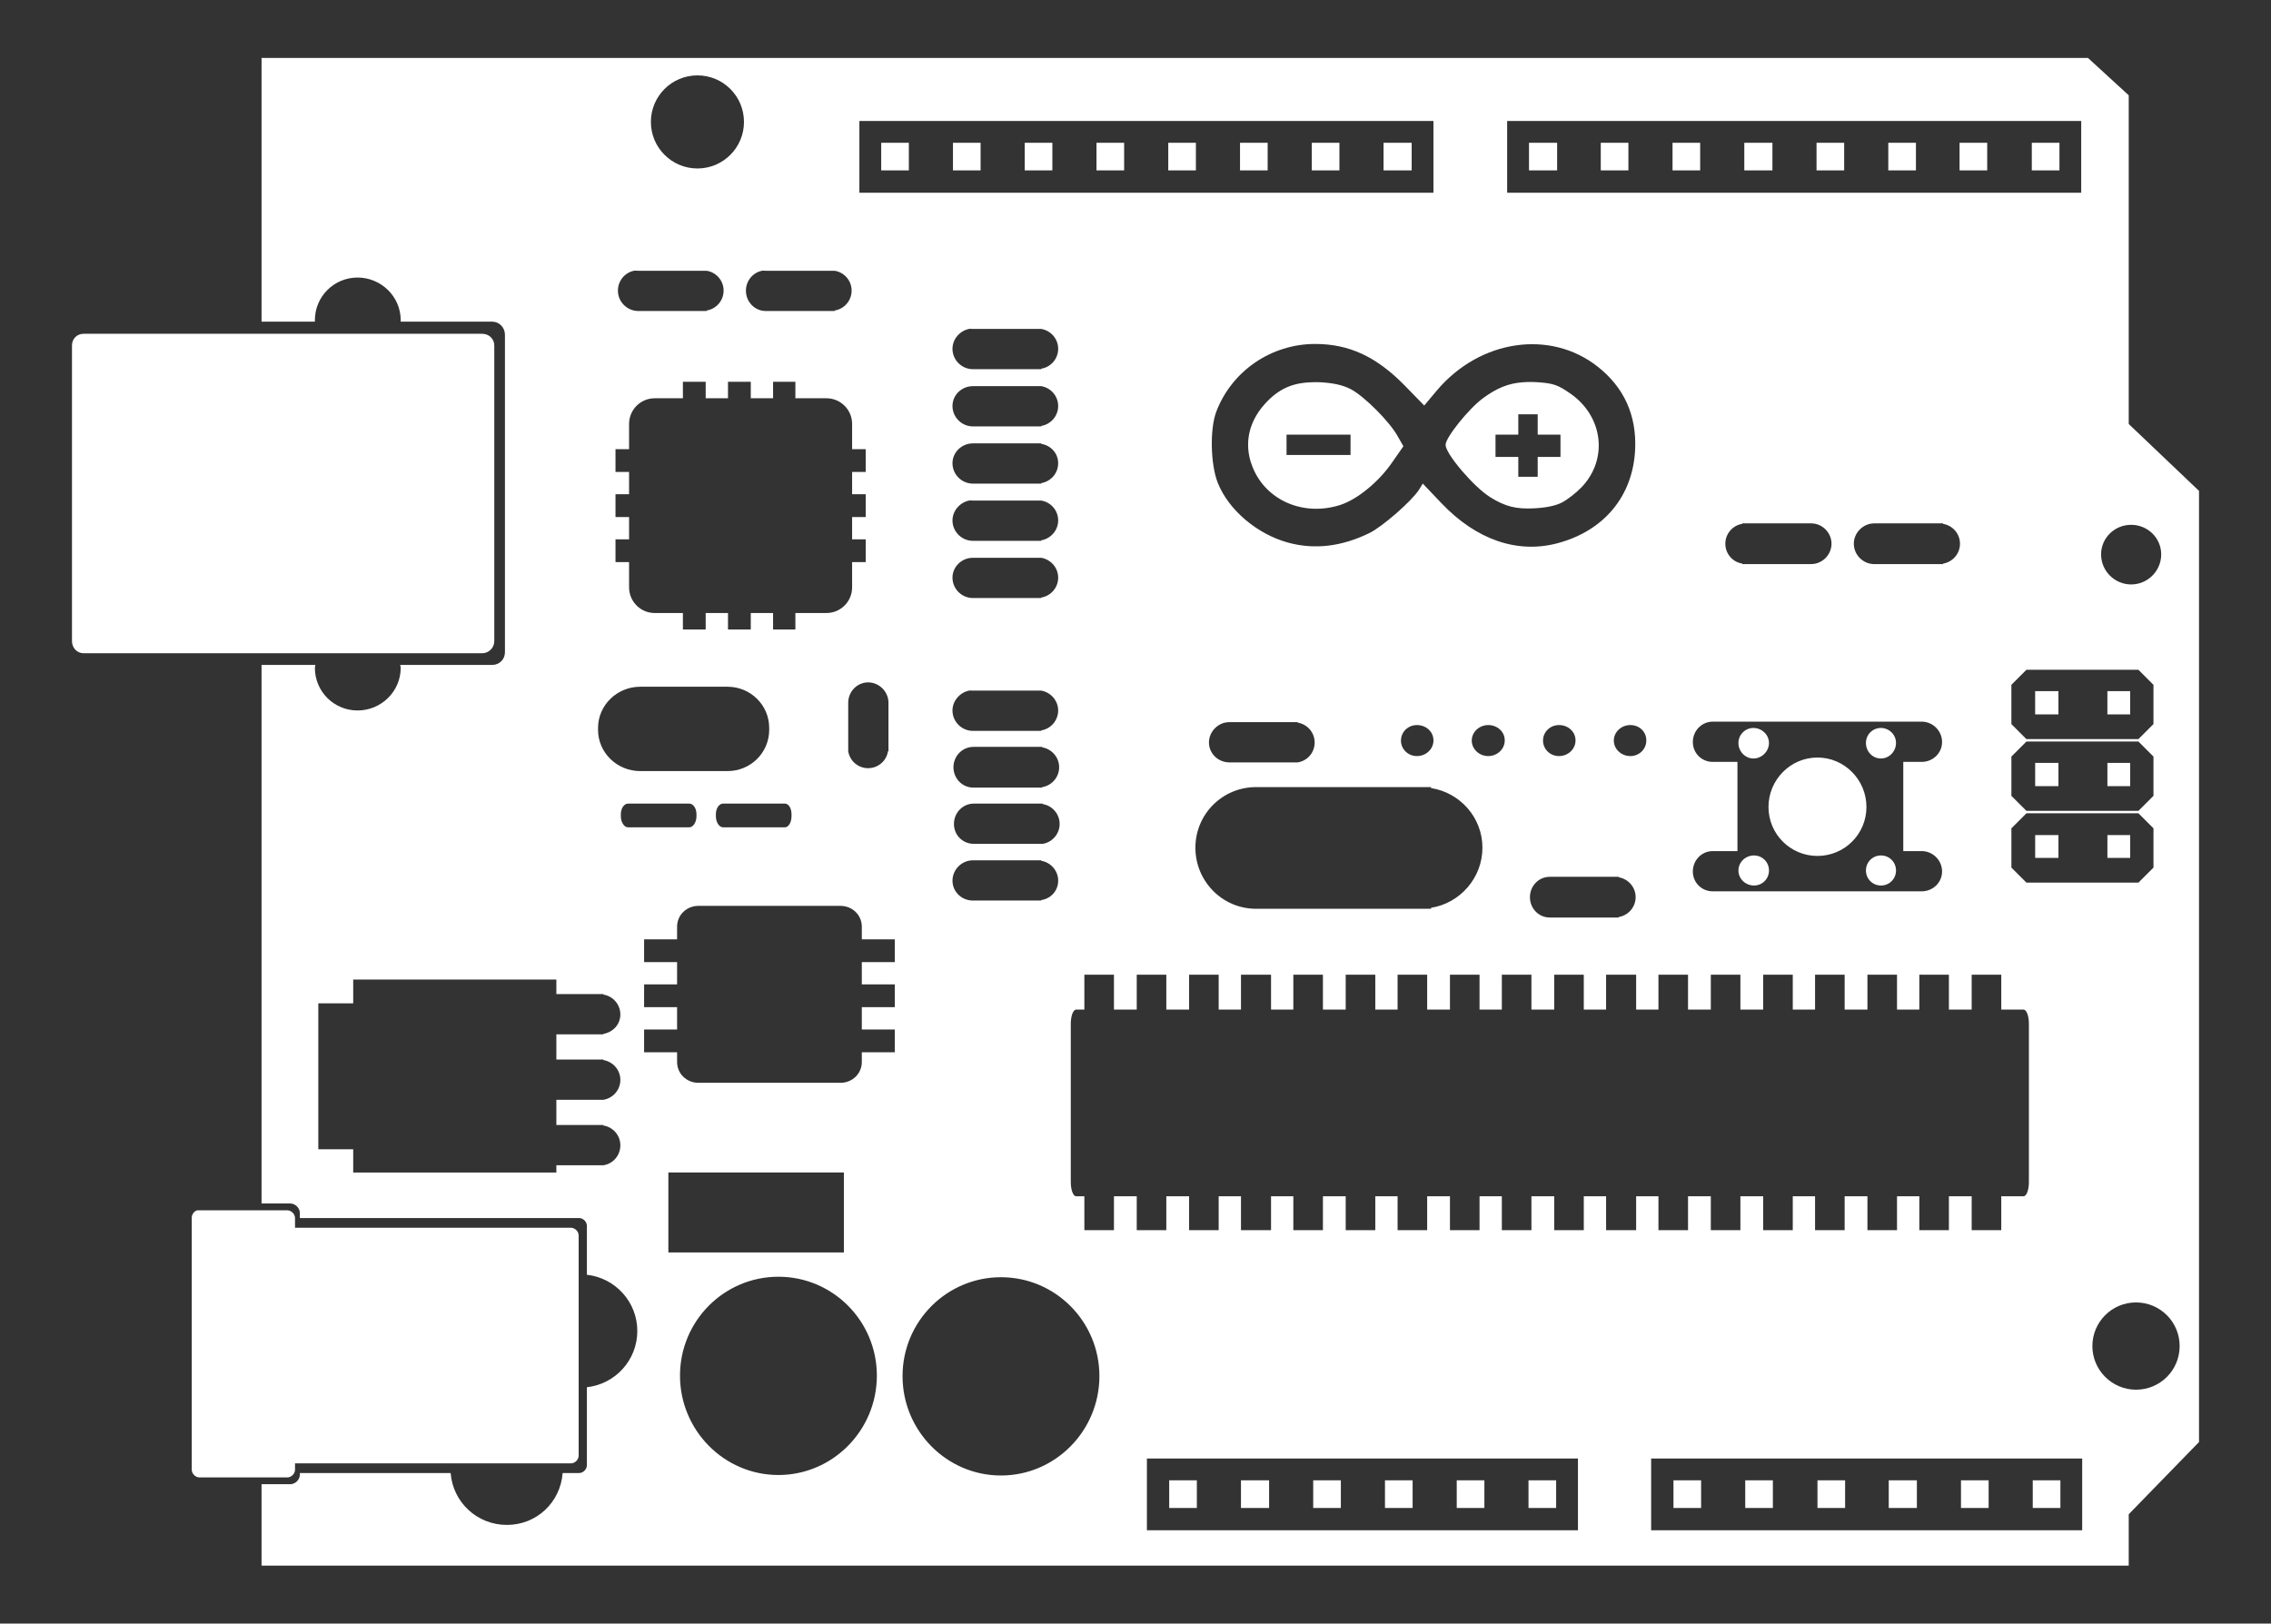 <?xml version="1.0" encoding="UTF-8" standalone="no"?>
<!-- Created with Inkscape (http://www.inkscape.org/) -->

<svg
   xmlns:dc="http://purl.org/dc/elements/1.1/"
   xmlns:cc="http://creativecommons.org/ns#"
   xmlns:rdf="http://www.w3.org/1999/02/22-rdf-syntax-ns#"
   xmlns:svg="http://www.w3.org/2000/svg"
   xmlns="http://www.w3.org/2000/svg"
   xmlns:sodipodi="http://sodipodi.sourceforge.net/DTD/sodipodi-0.dtd"
   xmlns:inkscape="http://www.inkscape.org/namespaces/inkscape"
   width="200"
   height="143"
   id="svg2"
   version="1.1"
   inkscape:version="0.48.4 r9939"
   sodipodi:docname="microcontroller-O.svg">
  <rect width="100%" height="100%" fill="#333333" stroke="none"/>
  <defs
     id="defs4" />
  <sodipodi:namedview
     id="base"
     pagecolor="#ffffff"
     bordercolor="#666666"
     borderopacity="1.0"
     inkscape:pageopacity="0.0"
     inkscape:pageshadow="2"
     inkscape:zoom="5.8811189"
     inkscape:cx="100"
     inkscape:cy="71.5"
     inkscape:document-units="px"
     inkscape:current-layer="layer1"
     showgrid="false"
     inkscape:window-width="1920"
     inkscape:window-height="1058"
     inkscape:window-x="-8"
     inkscape:window-y="-8"
     inkscape:window-maximized="1"
     inkscape:snap-bbox="true"
     inkscape:bbox-nodes="true"
     showguides="true"
     inkscape:guide-bbox="true"
     fit-margin-top="5"
     fit-margin-left="5"
     fit-margin-right="5"
     fit-margin-bottom="5" />
  <g
     inkscape:label="Calque 1"
     inkscape:groupmode="layer"
     id="layer1"
     transform="translate(-253,-405.812)">
    <path
       style="fill:#ffffff;fill-opacity:1;stroke:none"
       d="m 276.034,410.915 0,23.229 4.697,0 c -0.001,-0.043 0,-0.085 0,-0.128 0,-2.08 1.678,-3.758 3.758,-3.758 2.08,0 3.8,1.678 3.8,3.758 0,0.043 10e-4,0.086 0,0.128 l 8.07,0 c 0.615,0 1.11,0.525 1.11,1.153 l 0,27.968 c 0,0.628 -0.496,1.11 -1.11,1.11 l -8.113,0 c 0.005,0.086 0.043,0.169 0.043,0.256 0,2.083 -1.717,3.758 -3.8,3.758 -2.083,0 -3.758,-1.674 -3.758,-3.758 0,-0.087 0.037,-0.17 0.043,-0.256 l -4.74,0 0,47.439 2.519,0 c 0.45,-0.01 0.864,0.404 0.854,0.854 l 0,0.427 24.595,0 c 0.357,0.004 0.679,0.327 0.683,0.683 l 0,4.313 c 2.496,0.276 4.441,2.386 4.441,4.953 0,2.568 -1.945,4.678 -4.441,4.953 l 0,6.875 c -0.004,0.357 -0.327,0.679 -0.683,0.683 l -1.452,0 c -0.193,2.573 -2.284,4.569 -4.91,4.569 -2.621,0 -4.756,-1.996 -4.953,-4.569 l -13.28,0 0,0.128 c 0.01,0.45 -0.404,0.864 -0.854,0.854 l -2.519,0 0,7.174 164.436,0 0,-4.526 6.191,-6.362 0,-83.776 -6.191,-5.893 0,-28.95 -3.587,-3.288 -160.849,0 z m 38.387,1.537 c 2.272,0 4.099,1.833 4.099,4.099 0,2.26 -1.827,4.099 -4.099,4.099 -2.266,0 -4.099,-1.839 -4.099,-4.099 0,-2.266 1.833,-4.099 4.099,-4.099 z m 14.262,4.014 50.556,0 0,6.32 -50.556,0 0,-6.32 z m 57.047,0 50.556,0 0,6.32 -50.556,0 0,-6.32 z m -55.125,1.921 0,2.434 2.434,0 0,-2.434 -2.434,0 z m 6.32,0 0,2.434 2.434,0 0,-2.434 -2.434,0 z m 6.32,0 0,2.434 2.434,0 0,-2.434 -2.434,0 z m 6.32,0 0,2.434 2.434,0 0,-2.434 -2.434,0 z m 6.32,0 0,2.434 2.434,0 0,-2.434 -2.434,0 z m 6.32,0 0,2.434 2.434,0 0,-2.434 -2.434,0 z m 6.32,0 0,2.434 2.434,0 0,-2.434 -2.434,0 z m 6.32,0 0,2.434 2.477,0 0,-2.434 -2.477,0 z m 12.81,0 0,2.434 2.477,0 0,-2.434 -2.477,0 z m 6.32,0 0,2.434 2.434,0 0,-2.434 -2.434,0 z m 6.32,0 0,2.434 2.434,0 0,-2.434 -2.434,0 z m 6.32,0 0,2.434 2.477,0 0,-2.434 -2.477,0 z m 6.362,0 0,2.434 2.434,0 0,-2.434 -2.434,0 z m 6.32,0 0,2.434 2.434,0 0,-2.434 -2.434,0 z m 6.277,0 0,2.434 2.434,0 0,-2.434 -2.434,0 z m 6.362,0 0,2.434 2.434,0 0,-2.434 -2.434,0 z M 308.827,429.66 c 0.115,-0.024 0.262,0 0.384,0 l 6.021,0 c 0.847,0.134 1.494,0.863 1.494,1.751 0,0.882 -0.653,1.616 -1.494,1.751 l 0,0.043 -6.021,0 c -0.981,0 -1.793,-0.812 -1.793,-1.793 0,-0.858 0.601,-1.585 1.409,-1.751 z m 11.273,0 c 0.116,-0.024 0.219,0 0.342,0 l 6.063,0 c 0.847,0.134 1.494,0.863 1.494,1.751 0,0.882 -0.648,1.616 -1.494,1.751 l 0,0.043 -6.063,0 c -0.981,0 -1.751,-0.812 -1.751,-1.793 0,-0.858 0.6,-1.585 1.409,-1.751 z m 18.233,5.124 c 0.115,-0.024 0.22,0 0.342,0 l 6.021,0 c 0.847,0.14 1.494,0.869 1.494,1.751 0,0.888 -0.654,1.617 -1.494,1.751 l 0,0.043 -6.021,0 c -0.981,0 -1.793,-0.812 -1.793,-1.793 0,-0.858 0.646,-1.585 1.452,-1.751 z m -77.969,0.427 c -0.585,0 -1.025,0.44 -1.025,1.025 l 0,26.047 c 0,0.585 0.44,1.067 1.025,1.067 l 35.099,0 c 0.585,0 1.067,-0.482 1.067,-1.067 l 0,-26.047 c 0,-0.585 -0.482,-1.025 -1.067,-1.025 l -35.099,0 z m 108.457,0.897 c 2.992,0 5.382,1.114 7.857,3.629 l 1.751,1.793 1.11,-1.324 c 3.788,-4.486 9.991,-5.4 14.176,-2.092 2.302,1.82 3.418,4.255 3.288,7.259 -0.179,4.103 -2.715,7.188 -6.832,8.284 -3.549,0.945 -7.15,-0.304 -10.205,-3.501 l -1.665,-1.751 -0.342,0.555 c -0.691,1.045 -3.233,3.251 -4.355,3.8 -2.434,1.191 -4.814,1.477 -7.131,0.854 -2.739,-0.737 -5.286,-2.876 -6.234,-5.295 -0.634,-1.618 -0.702,-4.71 -0.128,-6.234 1.347,-3.573 4.822,-5.978 8.711,-5.978 z m -55.68,3.331 2.007,0 0,1.452 1.964,0 0,-1.452 2.007,0 0,1.452 1.964,0 0,-1.452 1.964,0 0,1.452 2.733,0 c 1.253,0 2.263,1.01 2.263,2.263 l 0,2.22 1.196,0 0,2.007 -1.196,0 0,1.964 1.196,0 0,2.007 -1.196,0 0,1.964 1.196,0 0,2.007 -1.196,0 0,2.22 c 0,1.253 -1.01,2.263 -2.263,2.263 l -2.733,0 0,1.452 -1.964,0 0,-1.452 -1.964,0 0,1.452 -2.007,0 0,-1.452 -1.964,0 0,1.452 -2.007,0 0,-1.452 -2.477,0 c -1.253,0 -2.263,-1.01 -2.263,-2.263 l 0,-2.22 -1.196,0 0,-2.007 1.196,0 0,-1.964 -1.196,0 0,-2.007 1.196,0 0,-1.964 -1.196,0 0,-2.007 1.196,0 0,-2.22 c 0,-1.253 1.01,-2.263 2.263,-2.263 l 2.477,0 0,-1.452 z m 55.381,0.043 c -1.723,0.042 -2.952,0.598 -4.142,1.921 -1.547,1.721 -1.882,3.826 -0.939,5.85 1.284,2.757 4.498,4.034 7.601,3.032 1.492,-0.482 3.395,-2.04 4.569,-3.758 l 0.982,-1.409 -0.512,-0.897 c -0.699,-1.271 -2.961,-3.536 -4.142,-4.142 -0.686,-0.352 -1.498,-0.529 -2.647,-0.598 -0.268,-0.016 -0.522,-0.005 -0.769,0 z m 18.574,0 c -1.276,0.095 -2.296,0.521 -3.501,1.409 -1.255,0.924 -3.288,3.462 -3.288,4.099 0,0.797 2.483,3.712 3.928,4.612 1.33,0.827 2.269,1.065 3.886,0.982 1,-0.051 1.862,-0.216 2.434,-0.512 0.485,-0.251 1.26,-0.859 1.708,-1.324 2.389,-2.475 1.931,-6.274 -0.982,-8.284 -1.077,-0.743 -1.463,-0.885 -2.818,-0.982 -0.504,-0.036 -0.941,-0.032 -1.366,0 z m -48.421,0.342 6.021,0 c 0.847,0.14 1.494,0.869 1.494,1.751 0,0.882 -0.654,1.617 -1.494,1.751 l 0,0.043 -6.021,0 c -0.981,0 -1.793,-0.812 -1.793,-1.793 0,-0.981 0.818,-1.751 1.793,-1.751 z m 48.037,2.477 1.708,0 0,1.793 2.007,0 0,1.964 -2.007,0 0,1.751 -1.708,0 0,-1.751 -2.007,0 0,-1.964 2.007,0 0,-1.793 z m -20.41,1.793 5.636,0 0,1.793 -5.636,0 0,-1.793 z m -27.627,0.769 6.021,0 0,0.043 c 0.847,0.134 1.494,0.826 1.494,1.708 0,0.888 -0.654,1.611 -1.494,1.751 l 0,0.043 -6.021,0 c -0.981,0 -1.793,-0.812 -1.793,-1.793 0,-0.969 0.818,-1.751 1.793,-1.751 z m -0.342,5.039 c 0.115,-0.024 0.22,0 0.342,0 l 6.021,0 c 0.847,0.134 1.494,0.863 1.494,1.751 0,0.876 -0.654,1.605 -1.494,1.751 l 0,0.043 -6.021,0 c -0.981,0 -1.793,-0.812 -1.793,-1.793 0,-0.848 0.647,-1.583 1.452,-1.751 z m 68.106,2.007 6.063,0 c 0.975,0 1.793,0.812 1.793,1.793 0,0.981 -0.818,1.793 -1.793,1.793 l -6.063,0 0,-0.043 c -0.847,-0.128 -1.494,-0.863 -1.494,-1.751 0,-0.888 0.654,-1.617 1.494,-1.751 l 0,-0.043 z m 11.614,0 6.063,0 0,0.043 c 0.847,0.14 1.494,0.863 1.494,1.751 0,0.882 -0.648,1.617 -1.494,1.751 l 0,0.043 -6.063,0 c -0.969,0 -1.793,-0.812 -1.793,-1.793 0,-0.975 0.824,-1.793 1.793,-1.793 z m 22.631,0.128 c 1.451,0 2.647,1.153 2.647,2.605 0,1.463 -1.196,2.647 -2.647,2.647 -1.451,0 -2.647,-1.184 -2.647,-2.647 0,-1.451 1.19,-2.605 2.647,-2.605 z m -102.009,2.904 6.021,0 c 0.847,0.146 1.494,0.869 1.494,1.751 0,0.888 -0.654,1.616 -1.494,1.751 l 0,0.043 -6.021,0 c -0.981,0 -1.793,-0.812 -1.793,-1.793 0,-0.969 0.818,-1.751 1.793,-1.751 z m 92.786,9.864 3.459,0 2.946,0 3.459,0 1.324,1.324 0,3.459 -1.324,1.324 -3.459,0 -2.946,0 -3.459,0 -1.324,-1.324 0,-3.459 1.324,-1.324 z m -102.009,1.11 c 0.981,0 1.793,0.824 1.793,1.793 l 0,4.27 -0.043,0 c -0.128,0.852 -0.869,1.494 -1.751,1.494 -0.887,0 -1.616,-0.642 -1.751,-1.494 l 0,-4.27 c 0,-0.969 0.776,-1.793 1.751,-1.793 z m -20.069,0.384 7.686,0 c 2.038,0 3.672,1.62 3.672,3.629 l 0,0.171 c 0,2.009 -1.634,3.629 -3.672,3.629 l -7.686,0 c -2.038,0 -3.715,-1.62 -3.715,-3.629 l 0,-0.171 c 0,-2.009 1.677,-3.629 3.715,-3.629 z m 28.95,0.342 c 0.115,-0.024 0.22,0 0.342,0 l 6.021,0 c 0.847,0.146 1.494,0.881 1.494,1.751 0,0.882 -0.654,1.622 -1.494,1.751 l 0,0.043 -6.021,0 c -0.981,0 -1.793,-0.812 -1.793,-1.793 0,-0.848 0.646,-1.584 1.452,-1.751 z m 93.896,0.043 0,2.05 2.05,0 0,-2.05 -2.05,0 z m 6.362,0 0,2.05 2.007,0 0,-2.05 -2.007,0 z m -34.757,2.69 2.178,0 3.886,0 6.32,0 4.398,0 1.623,0 c 0.981,0 1.793,0.812 1.793,1.793 0,0.981 -0.812,1.751 -1.793,1.751 l -1.623,0 0,7.857 1.623,0 c 0.981,0 1.793,0.812 1.793,1.793 0,0.981 -0.812,1.751 -1.793,1.751 l -1.623,0 -4.398,0 -6.32,0 -3.886,0 -2.178,0 c -0.975,0 -1.751,-0.77 -1.751,-1.751 0,-0.981 0.776,-1.793 1.751,-1.793 l 2.178,0 0,-7.857 -2.178,0 c -0.975,0 -1.751,-0.77 -1.751,-1.751 0,-0.981 0.776,-1.793 1.751,-1.793 z m -42.571,0.043 6.021,0 0,0.043 c 0.858,0.14 1.494,0.875 1.494,1.751 0,0.888 -0.636,1.617 -1.494,1.751 l -6.021,0 c -0.969,0 -1.793,-0.77 -1.793,-1.751 0,-0.981 0.824,-1.793 1.793,-1.793 z m 16.525,0.256 c 0.79,0 1.444,0.577 1.452,1.324 l 0,0.043 c 0,0.751 -0.657,1.366 -1.452,1.366 -0.795,0 -1.409,-0.615 -1.409,-1.366 0,-0.751 0.614,-1.366 1.409,-1.366 z m 6.277,0 c 0.79,0 1.444,0.577 1.452,1.324 l 0,0.043 c 0,0.751 -0.657,1.366 -1.452,1.366 -0.795,0 -1.452,-0.615 -1.452,-1.366 0,-0.751 0.657,-1.366 1.452,-1.366 z m 6.234,0 c 0.79,0 1.444,0.577 1.452,1.324 l 0,0.043 c 0,0.751 -0.657,1.366 -1.452,1.366 -0.795,0 -1.409,-0.615 -1.409,-1.366 0,-0.751 0.614,-1.366 1.409,-1.366 z m 6.277,0 c 0.79,0 1.402,0.577 1.409,1.324 l 0,0.043 c 0,0.751 -0.614,1.366 -1.409,1.366 -0.795,0 -1.452,-0.615 -1.452,-1.366 0,-0.751 0.657,-1.366 1.452,-1.366 z m 10.846,0.256 c -0.73,0 -1.324,0.594 -1.324,1.324 0,0.742 0.594,1.366 1.324,1.366 0.742,0 1.366,-0.631 1.366,-1.366 0,-0.73 -0.619,-1.315 -1.366,-1.324 z m 11.23,0 c -0.748,0 -1.324,0.594 -1.324,1.324 0,0.742 0.57,1.366 1.324,1.366 0.73,0 1.324,-0.631 1.324,-1.366 0,-0.73 -0.588,-1.315 -1.324,-1.324 z m 12.81,1.196 3.459,0 2.946,0 3.459,0 1.324,1.324 0,3.459 -1.324,1.324 -3.459,0 -2.946,0 -3.459,0 -1.324,-1.323 0,-3.459 1.324,-1.324 z m -92.743,0.47 6.063,0 0,0.043 c 0.847,0.14 1.494,0.875 1.494,1.751 0,0.888 -0.654,1.617 -1.494,1.751 l 0,0.043 -6.063,0 c -0.981,0 -1.751,-0.812 -1.751,-1.793 0,-0.975 0.776,-1.793 1.751,-1.793 z m 74.34,0.939 c -2.386,0 -4.313,1.969 -4.313,4.355 0,2.386 1.926,4.313 4.313,4.313 2.386,0 4.313,-1.926 4.313,-4.313 0,-2.386 -1.926,-4.355 -4.313,-4.355 z m 19.172,0.47 0,2.05 2.05,0 0,-2.05 -2.05,0 z m 6.362,0 0,2.05 2.007,0 0,-2.05 -2.007,0 z m -74.98,2.135 15.415,0 0,0.085 c 2.546,0.397 4.526,2.584 4.526,5.252 0,2.669 -1.98,4.892 -4.526,5.295 l 0,0.085 -15.415,0 c -2.955,0 -5.337,-2.414 -5.337,-5.38 0,-2.955 2.383,-5.337 5.337,-5.337 z m -55.296,1.452 5.38,0 c 0.349,0 0.64,0.408 0.64,0.939 l 0,0.171 c 0,0.531 -0.291,0.982 -0.64,0.982 l -5.38,0 c -0.349,0 -0.64,-0.451 -0.64,-0.982 l 0,-0.171 c 0,-0.531 0.291,-0.939 0.64,-0.939 z m 8.369,0 5.423,0 c 0.349,0 0.598,0.408 0.598,0.939 l 0,0.171 c 0,0.531 -0.249,0.982 -0.598,0.982 l -5.423,0 c -0.349,0 -0.64,-0.451 -0.64,-0.982 l 0,-0.171 c 0,-0.531 0.291,-0.939 0.64,-0.939 z m 22.076,0 6.063,0 0,0.043 c 0.847,0.134 1.494,0.869 1.494,1.751 0,0.882 -0.654,1.622 -1.494,1.751 l -6.063,0 c -0.981,0 -1.751,-0.77 -1.751,-1.751 0,-0.981 0.776,-1.793 1.751,-1.793 z m 92.701,0.854 3.459,0 2.946,0 3.459,0 1.324,1.324 0,3.459 -1.324,1.324 -3.459,0 -2.946,0 -3.459,0 -1.324,-1.323 0,-3.459 1.324,-1.324 z m 0.769,1.921 0,2.007 2.05,0 0,-2.007 -2.05,0 z m 6.362,0 0,2.007 2.007,0 0,-2.007 -2.007,0 z m -31.128,1.793 c -0.738,0 -1.366,0.585 -1.366,1.324 0,0.738 0.628,1.324 1.366,1.324 0.738,0 1.324,-0.585 1.324,-1.324 0,-0.738 -0.585,-1.324 -1.324,-1.324 z m 11.187,0 c -0.738,0 -1.324,0.585 -1.324,1.324 0,0.738 0.585,1.324 1.324,1.324 0.738,0 1.324,-0.585 1.324,-1.324 0,-0.738 -0.585,-1.324 -1.324,-1.324 z m -79.976,0.427 6.021,0 0,0.043 c 0.847,0.14 1.494,0.875 1.494,1.751 0,0.893 -0.654,1.591 -1.494,1.708 l 0,0.043 -6.021,0 c -0.981,0 -1.793,-0.77 -1.793,-1.751 0,-0.981 0.818,-1.793 1.793,-1.793 z m 50.812,1.452 6.063,0 0,0.043 c 0.847,0.146 1.494,0.869 1.494,1.751 0,0.882 -0.648,1.61 -1.494,1.751 l 0,0.043 -6.063,0 c -0.987,0 -1.751,-0.807 -1.751,-1.793 0,-0.981 0.764,-1.793 1.751,-1.793 z m -74.98,2.562 12.511,0 c 1.036,0 1.879,0.8 1.879,1.836 l 0,1.11 2.904,0 0,2.007 -2.904,0 0,1.964 2.904,0 0,2.007 -2.904,0 0,1.964 2.904,0 0,2.007 -2.904,0 0,0.854 c 0,1.036 -0.843,1.836 -1.879,1.836 l -12.511,0 c -1.036,0 -1.879,-0.8 -1.879,-1.836 l 0,-0.854 -2.904,0 0,-2.007 2.904,0 0,-1.964 -2.904,0 0,-2.007 2.904,0 0,-1.964 -2.904,0 0,-2.007 2.904,0 0,-1.11 c 0,-1.036 0.843,-1.836 1.879,-1.836 z m 33.989,6.063 2.605,0 0,3.074 2.007,0 0,-3.074 2.605,0 0,3.074 2.007,0 0,-3.074 2.605,0 0,3.074 1.964,0 0,-3.074 2.647,0 0,3.074 1.964,0 0,-3.074 2.605,0 0,3.074 2.007,0 0,-3.074 2.605,0 0,3.074 1.964,0 0,-3.074 2.605,0 0,3.074 2.007,0 0,-3.074 2.605,0 0,3.074 1.964,0 0,-3.074 2.605,0 0,3.074 2.007,0 0,-3.074 2.605,0 0,3.074 1.964,0 0,-3.074 2.647,0 0,3.074 1.964,0 0,-3.074 2.605,0 0,3.074 2.007,0 0,-3.074 2.605,0 0,3.074 2.007,0 0,-3.074 2.605,0 0,3.074 1.964,0 0,-3.074 2.605,0 0,3.074 2.007,0 0,-3.074 2.605,0 0,3.074 1.964,0 0,-3.074 2.605,0 0,3.074 2.007,0 0,-3.074 2.605,0 0,3.074 1.964,0 c 0.262,0 0.47,0.561 0.47,1.238 l 0,13.963 c 0,0.677 -0.208,1.238 -0.47,1.238 l -1.964,0 0,2.989 -2.605,0 0,-2.989 -2.007,0 0,2.989 -2.605,0 0,-2.989 -1.964,0 0,2.989 -2.605,0 0,-2.989 -2.007,0 0,2.989 -2.605,0 0,-2.989 -1.964,0 0,2.989 -2.605,0 0,-2.989 -2.007,0 0,2.989 -2.605,0 0,-2.989 -2.007,0 0,2.989 -2.605,0 0,-2.989 -1.964,0 0,2.989 -2.647,0 0,-2.989 -1.964,0 0,2.989 -2.605,0 0,-2.989 -2.007,0 0,2.989 -2.605,0 0,-2.989 -1.964,0 0,2.989 -2.605,0 0,-2.989 -2.007,0 0,2.989 -2.605,0 0,-2.989 -1.964,0 0,2.989 -2.605,0 0,-2.989 -2.007,0 0,2.989 -2.605,0 0,-2.989 -1.964,0 0,2.989 -2.647,0 0,-2.989 -1.964,0 0,2.989 -2.605,0 0,-2.989 -2.007,0 0,2.989 -2.605,0 0,-2.989 -2.007,0 0,2.989 -2.605,0 0,-2.989 -0.726,0 c -0.262,0 -0.47,-0.561 -0.47,-1.238 l 0,-13.963 c 0,-0.677 0.208,-1.238 0.47,-1.238 l 0.726,0 0,-3.074 z m -64.391,0.427 17.891,0 0,1.281 4.142,0 0,0.043 c 0.852,0.14 1.494,0.869 1.494,1.751 0,0.876 -0.648,1.568 -1.494,1.708 l 0,0.043 -4.142,0 0,2.22 4.142,0 0,0.043 c 0.852,0.152 1.494,0.869 1.494,1.751 0,0.882 -0.648,1.61 -1.494,1.751 l -4.142,0 0,2.22 4.142,0 0,0.043 c 0.852,0.14 1.494,0.863 1.494,1.751 0,0.888 -0.648,1.628 -1.494,1.751 l -4.142,0 0,0.64 -17.891,0 0,-2.05 -3.074,0 0,-12.853 3.074,0 0,-2.092 z m 27.755,16.994 15.457,0 0,7.045 -15.457,0 0,-7.045 z m -41.504,3.331 c -0.282,0.092 -0.484,0.387 -0.47,0.683 l 0,22.161 c 4e-5,0.358 0.325,0.683 0.683,0.683 l 7.729,0 c 0.358,-4e-5 0.683,-0.325 0.683,-0.683 l 0,-0.555 24.296,0 c 0.358,-5e-5 0.683,-0.325 0.683,-0.683 l 0,-19.386 c -4e-5,-0.358 -0.325,-0.683 -0.683,-0.683 l -24.296,0 0,-0.854 c -4e-5,-0.358 -0.325,-0.683 -0.683,-0.683 l -7.729,0 c -0.043,-0.004 -0.086,-0.004 -0.128,0 -0.028,-10e-4 -0.057,-10e-4 -0.085,0 z m 51.197,5.85 c 4.779,0 8.668,3.89 8.668,8.711 0,4.821 -3.889,8.753 -8.668,8.753 -4.779,0 -8.668,-3.933 -8.668,-8.753 0,-4.821 3.889,-8.711 8.668,-8.711 z m 19.599,0.043 c 4.779,0 8.668,3.89 8.668,8.711 0,4.821 -3.889,8.753 -8.668,8.753 -4.779,0 -8.668,-3.933 -8.668,-8.753 0,-4.821 3.889,-8.711 8.668,-8.711 z m 99.959,2.22 c 2.118,0 3.843,1.714 3.843,3.843 0,2.123 -1.708,3.843 -3.843,3.843 -2.112,0 -3.843,-1.719 -3.843,-3.843 0,-2.123 1.725,-3.843 3.843,-3.843 z m -87.107,13.749 37.96,0 0,6.32 -37.96,0 0,-6.32 z m 44.407,0 37.96,0 0,6.32 -37.96,0 0,-6.32 z m -42.443,1.921 0,2.434 2.434,0 0,-2.434 -2.434,0 z m 6.32,0 0,2.434 2.477,0 0,-2.434 -2.477,0 z m 6.362,0 0,2.434 2.434,0 0,-2.434 -2.434,0 z m 6.32,0 0,2.434 2.434,0 0,-2.434 -2.434,0 z m 6.32,0 0,2.434 2.434,0 0,-2.434 -2.434,0 z m 6.32,0 0,2.434 2.434,0 0,-2.434 -2.434,0 z m 12.767,0 0,2.434 2.434,0 0,-2.434 -2.434,0 z m 6.32,0 0,2.434 2.434,0 0,-2.434 -2.434,0 z m 6.362,0 0,2.434 2.434,0 0,-2.434 -2.434,0 z m 6.277,0 0,2.434 2.477,0 0,-2.434 -2.477,0 z m 6.362,0 0,2.434 2.434,0 0,-2.434 -2.434,0 z m 6.32,0 0,2.434 2.434,0 0,-2.434 -2.434,0 z"
       id="path4346"
       inkscape:connector-curvature="0" />
  </g>
</svg>
